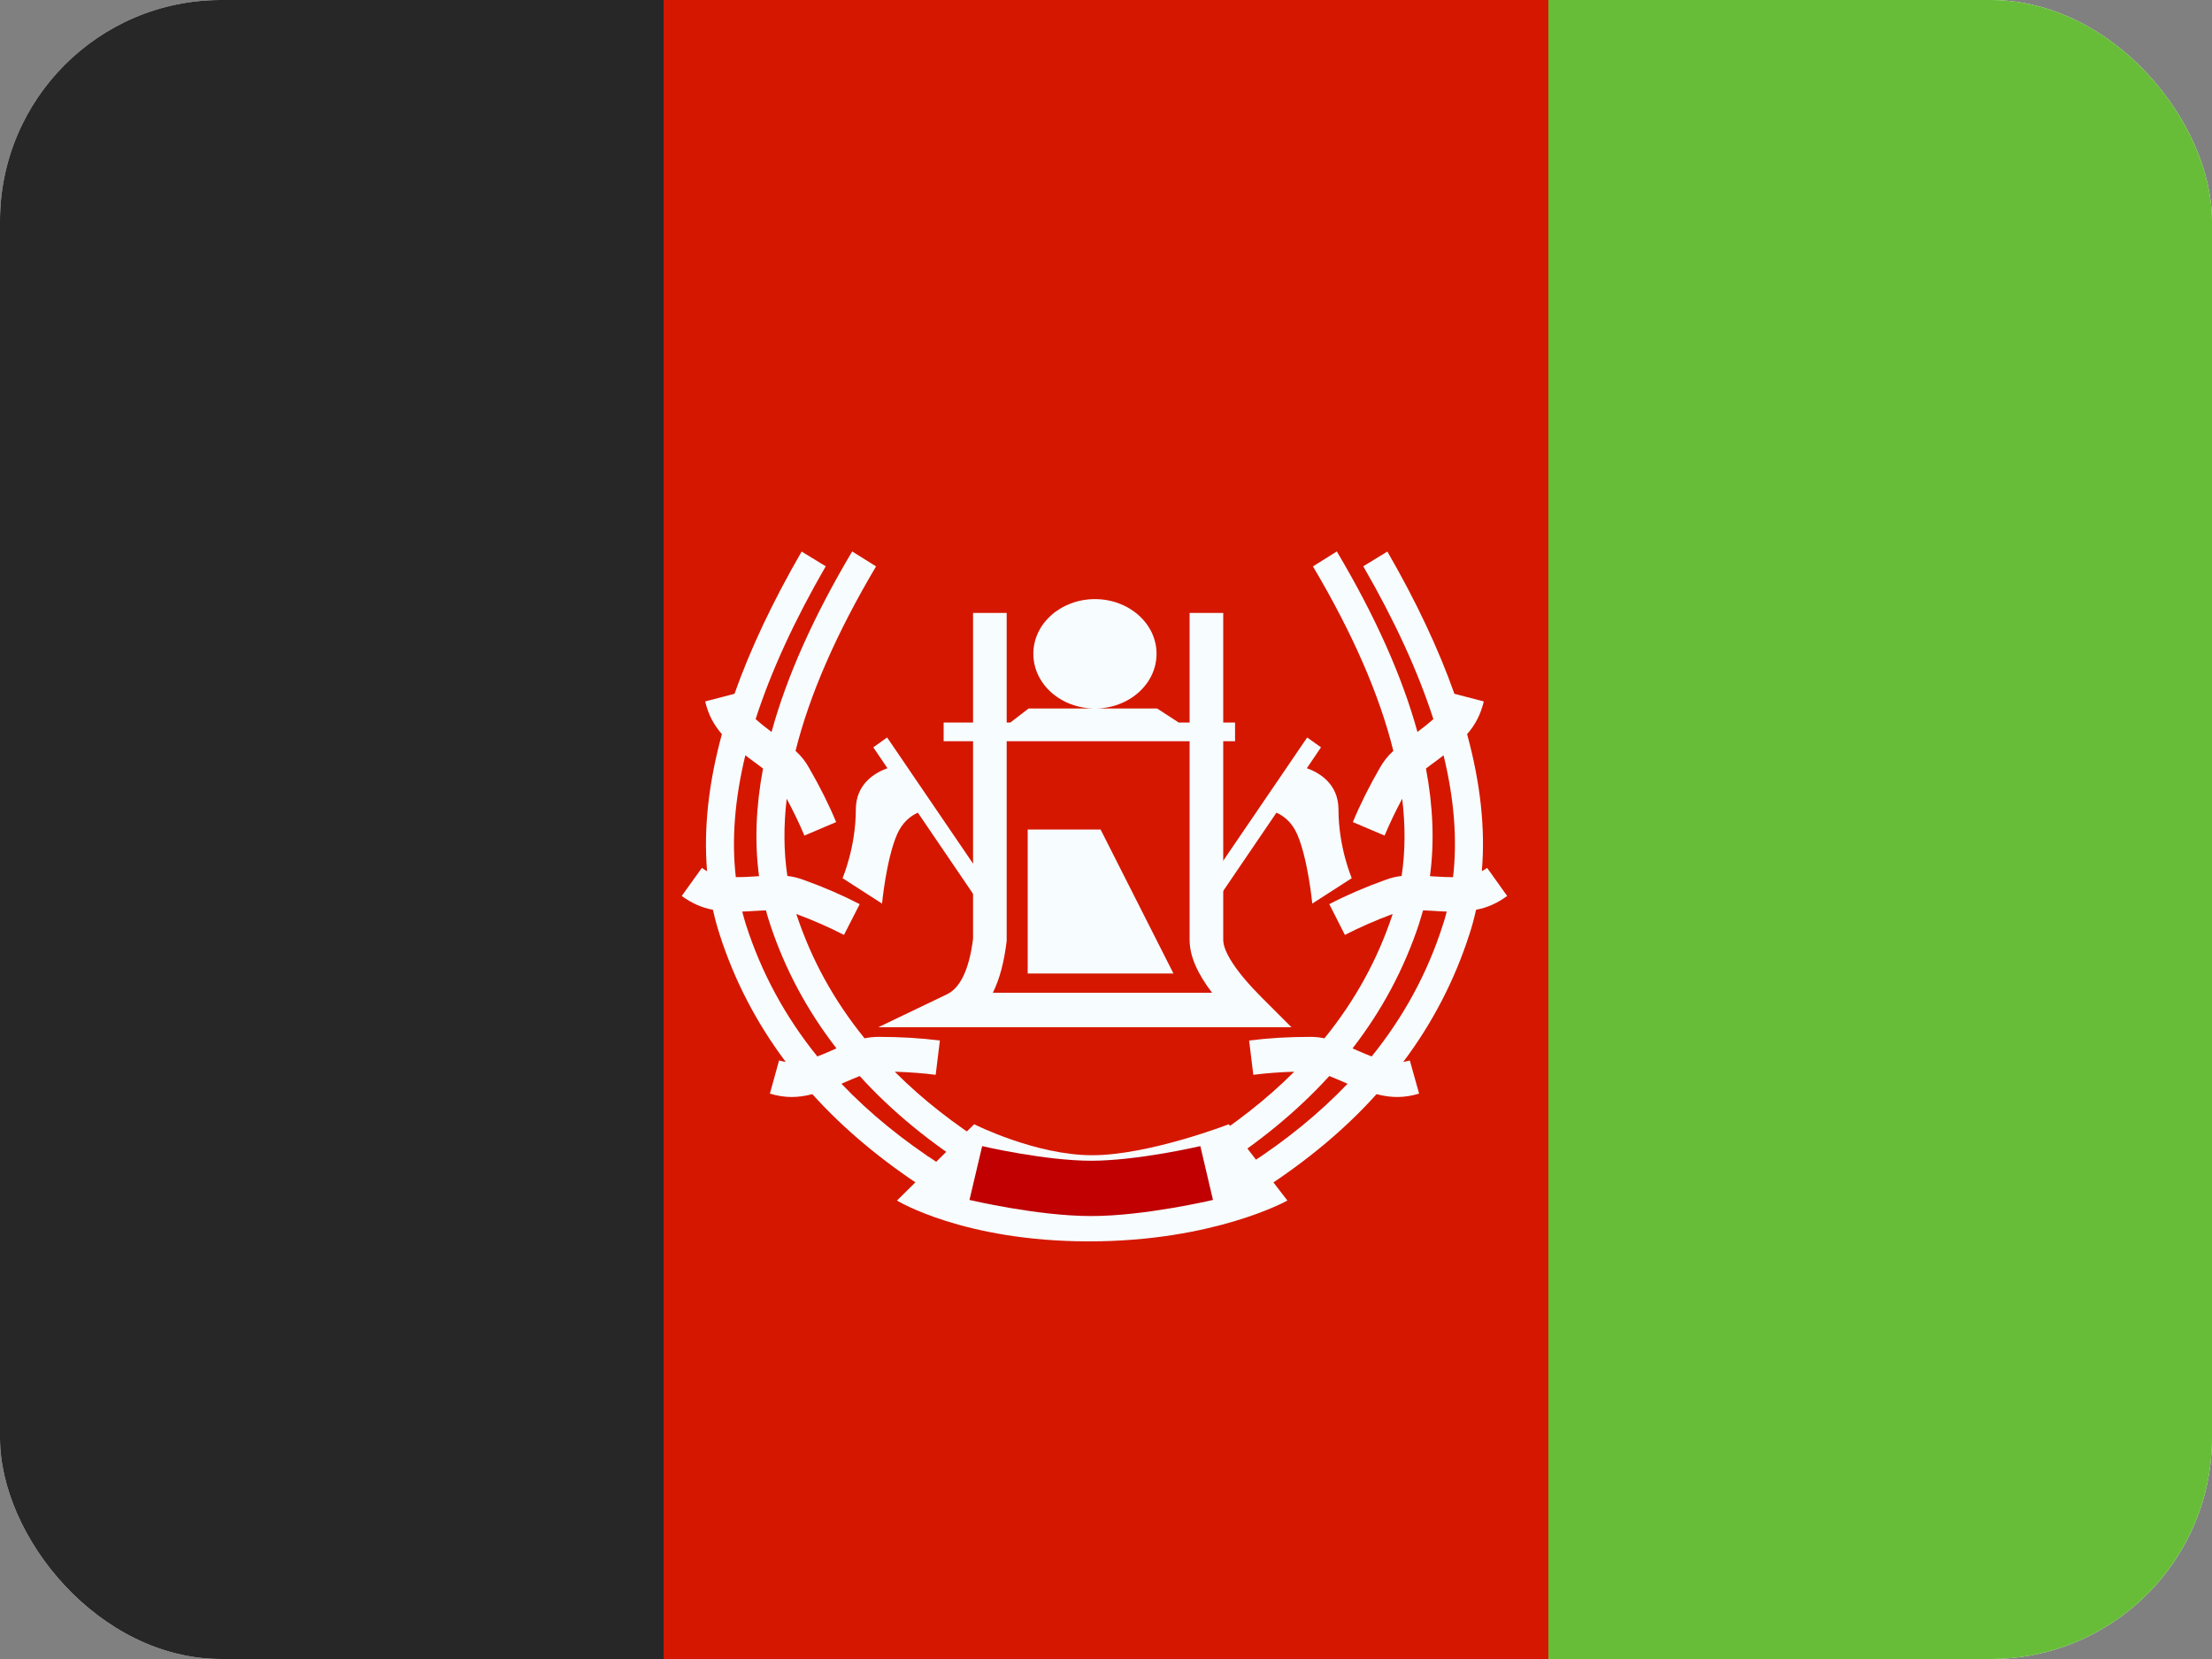 <svg width="20" height="15" viewBox="0 0 20 15" fill="none" xmlns="http://www.w3.org/2000/svg">
<rect x="0" y="0" width="20" height="15" fill="#808080" stroke="none"/>
<g clip-path="url(#clip0_3122_24835)">
<rect width="20" height="15" rx="2" fill="white"/>
<path fill-rule="evenodd" clip-rule="evenodd" d="M14 0H20V15H14V0Z" fill="#67BD38"/>
<path fill-rule="evenodd" clip-rule="evenodd" d="M6 0H14V15H6V0Z" fill="#D51700"/>
<path fill-rule="evenodd" clip-rule="evenodd" d="M0 0H6V15H0V0Z" fill="#272727"/>
<path fill-rule="evenodd" clip-rule="evenodd" d="M7.705 4.986L7.921 5.121C7.561 5.728 7.319 6.284 7.193 6.789C7.246 6.838 7.28 6.881 7.313 6.939C7.411 7.109 7.494 7.273 7.56 7.433L7.273 7.555C7.228 7.447 7.174 7.336 7.113 7.222C7.084 7.468 7.086 7.701 7.119 7.92C7.172 7.926 7.216 7.937 7.267 7.956C7.451 8.022 7.619 8.095 7.773 8.175L7.631 8.453C7.5 8.386 7.357 8.322 7.2 8.264L7.203 8.273C7.337 8.677 7.541 9.048 7.817 9.388C7.86 9.379 7.9 9.375 7.947 9.375C8.143 9.375 8.326 9.386 8.498 9.408L8.46 9.718C8.343 9.703 8.22 9.694 8.09 9.69C8.337 9.938 8.628 10.166 8.963 10.376L8.831 10.598C8.416 10.338 8.063 10.049 7.773 9.729C7.735 9.744 7.689 9.764 7.63 9.789L7.608 9.799C7.862 10.065 8.162 10.31 8.508 10.533L8.373 10.754C7.973 10.495 7.63 10.209 7.345 9.893C7.21 9.928 7.095 9.928 6.961 9.888L7.044 9.588C7.064 9.594 7.084 9.598 7.104 9.601C6.84 9.249 6.64 8.865 6.507 8.45C6.483 8.377 6.463 8.302 6.446 8.226C6.342 8.206 6.255 8.167 6.164 8.101L6.346 7.847C6.361 7.858 6.377 7.868 6.393 7.877C6.361 7.494 6.406 7.081 6.527 6.638C6.451 6.55 6.404 6.46 6.376 6.342L6.641 6.273C6.784 5.868 6.987 5.439 7.248 4.987L7.466 5.12C7.181 5.613 6.97 6.074 6.832 6.502C6.871 6.537 6.918 6.575 6.976 6.618C7.114 6.114 7.358 5.57 7.705 4.986ZM6.899 6.949C6.871 6.927 6.837 6.902 6.796 6.872C6.776 6.857 6.757 6.843 6.739 6.829C6.643 7.227 6.614 7.594 6.653 7.931C6.7 7.931 6.753 7.929 6.814 7.925L6.863 7.922C6.822 7.618 6.834 7.294 6.899 6.949ZM6.827 8.236C6.864 8.234 6.897 8.232 6.925 8.231C6.937 8.273 6.949 8.316 6.963 8.357C7.097 8.762 7.297 9.136 7.563 9.479L7.511 9.502C7.467 9.521 7.427 9.538 7.39 9.552C7.1 9.193 6.886 8.798 6.747 8.368C6.734 8.327 6.722 8.285 6.711 8.242C6.747 8.241 6.786 8.239 6.827 8.236Z" fill="#F7FCFF"/>
<path fill-rule="evenodd" clip-rule="evenodd" d="M12.087 4.986L11.871 5.121C12.231 5.728 12.473 6.284 12.598 6.789C12.545 6.838 12.512 6.881 12.478 6.939C12.38 7.109 12.298 7.273 12.232 7.433L12.519 7.555C12.564 7.447 12.617 7.336 12.678 7.222C12.708 7.468 12.706 7.701 12.673 7.92C12.62 7.926 12.576 7.937 12.525 7.956C12.341 8.022 12.172 8.095 12.019 8.175L12.16 8.453C12.291 8.386 12.435 8.322 12.592 8.264L12.589 8.273C12.455 8.677 12.251 9.048 11.975 9.388C11.932 9.379 11.892 9.375 11.845 9.375C11.649 9.375 11.466 9.386 11.294 9.408L11.332 9.718C11.448 9.703 11.572 9.694 11.702 9.69C11.454 9.938 11.163 10.166 10.829 10.376L10.961 10.598C11.375 10.338 11.728 10.049 12.019 9.729C12.057 9.744 12.103 9.764 12.162 9.789L12.184 9.799C11.93 10.065 11.63 10.31 11.284 10.533L11.418 10.754C11.819 10.495 12.162 10.209 12.446 9.893C12.582 9.928 12.697 9.928 12.831 9.888L12.747 9.588C12.727 9.594 12.707 9.598 12.688 9.601C12.952 9.249 13.151 8.865 13.285 8.45C13.309 8.377 13.329 8.302 13.346 8.226C13.449 8.206 13.537 8.167 13.627 8.101L13.446 7.847C13.43 7.858 13.415 7.868 13.398 7.877C13.431 7.494 13.386 7.081 13.265 6.638C13.341 6.55 13.387 6.46 13.416 6.342L13.15 6.273C13.007 5.868 12.805 5.439 12.544 4.987L12.326 5.12C12.611 5.613 12.822 6.074 12.96 6.502C12.921 6.537 12.874 6.575 12.816 6.618C12.677 6.114 12.434 5.57 12.087 4.986ZM12.893 6.949C12.921 6.927 12.955 6.902 12.996 6.872C13.015 6.857 13.034 6.843 13.052 6.829C13.149 7.227 13.177 7.594 13.138 7.931C13.092 7.931 13.039 7.929 12.978 7.925L12.929 7.922C12.97 7.618 12.958 7.294 12.893 6.949ZM12.965 8.236C12.928 8.234 12.895 8.232 12.867 8.231C12.855 8.273 12.842 8.316 12.829 8.357C12.694 8.762 12.495 9.136 12.229 9.479L12.281 9.502C12.325 9.521 12.365 9.538 12.402 9.552C12.692 9.193 12.906 8.798 13.044 8.368C13.058 8.327 13.07 8.285 13.081 8.242C13.044 8.241 13.006 8.239 12.965 8.236Z" fill="#F7FCFF"/>
<path fill-rule="evenodd" clip-rule="evenodd" d="M8.808 10.165L8.11 10.855C8.11 10.855 8.712 11.224 9.846 11.224C10.98 11.224 11.64 10.855 11.64 10.855L11.11 10.165C11.11 10.165 10.387 10.445 9.875 10.445C9.363 10.445 8.808 10.165 8.808 10.165Z" fill="#F7FCFF"/>
<path d="M8.823 10.606C8.823 10.606 9.413 10.745 9.866 10.745C10.319 10.745 10.91 10.606 10.91 10.606" stroke="#C00001" stroke-width="0.5"/>
<path fill-rule="evenodd" clip-rule="evenodd" d="M10.457 5.911C10.457 6.185 10.208 6.406 9.9 6.406C9.592 6.406 9.343 6.185 9.343 5.911C9.343 5.638 9.592 5.417 9.9 5.417C10.208 5.417 10.457 5.638 10.457 5.911ZM9.9 6.406H9.3L9.135 6.533H9.102V5.542H8.798V6.533H8.532V6.702H8.798V8.488C8.762 8.773 8.679 8.934 8.562 8.99L7.941 9.288H11.677L11.409 9.02C11.173 8.784 11.06 8.603 11.06 8.498V6.702H11.167V6.533H11.06V5.542H10.756V6.533H10.658L10.462 6.406H9.9ZM9.102 6.702H10.756V8.498C10.756 8.643 10.825 8.8 10.959 8.976H8.977C9.038 8.853 9.079 8.699 9.102 8.507V6.702ZM9.951 7.5H9.292V8.802H10.61L9.951 7.5Z" fill="#F7FCFF"/>
<path fill-rule="evenodd" clip-rule="evenodd" d="M10.631 3.848L10.632 3.849L10.632 3.849L10.631 3.848ZM11.594 4.186L11.595 4.192L11.595 4.188L11.594 4.186ZM11.781 4.209L11.782 4.206L11.782 4.208L11.781 4.209ZM11.024 4.593L11.028 4.593L11.026 4.593L11.024 4.593Z" fill="#F7FCFF"/>
<path fill-rule="evenodd" clip-rule="evenodd" d="M8.021 6.668L7.896 6.757L8.024 6.946C7.914 6.985 7.738 7.085 7.738 7.32C7.738 7.661 7.618 7.94 7.618 7.94L7.975 8.17C7.975 8.17 8.013 7.772 8.11 7.546C8.159 7.433 8.235 7.376 8.299 7.348L8.854 8.164L8.979 8.074L8.021 6.668Z" fill="#F7FCFF"/>
<path fill-rule="evenodd" clip-rule="evenodd" d="M11.819 6.668L11.944 6.757L11.816 6.946C11.926 6.985 12.102 7.085 12.102 7.32C12.102 7.661 12.222 7.94 12.222 7.94L11.865 8.17C11.865 8.17 11.827 7.772 11.73 7.546C11.681 7.433 11.605 7.376 11.541 7.348L10.986 8.164L10.861 8.074L11.819 6.668Z" fill="#F7FCFF"/>
</g>
<defs>
<clipPath id="clip0_3122_24835">
<rect width="20" height="15" rx="2" fill="white"/>
</clipPath>
</defs>
</svg>
